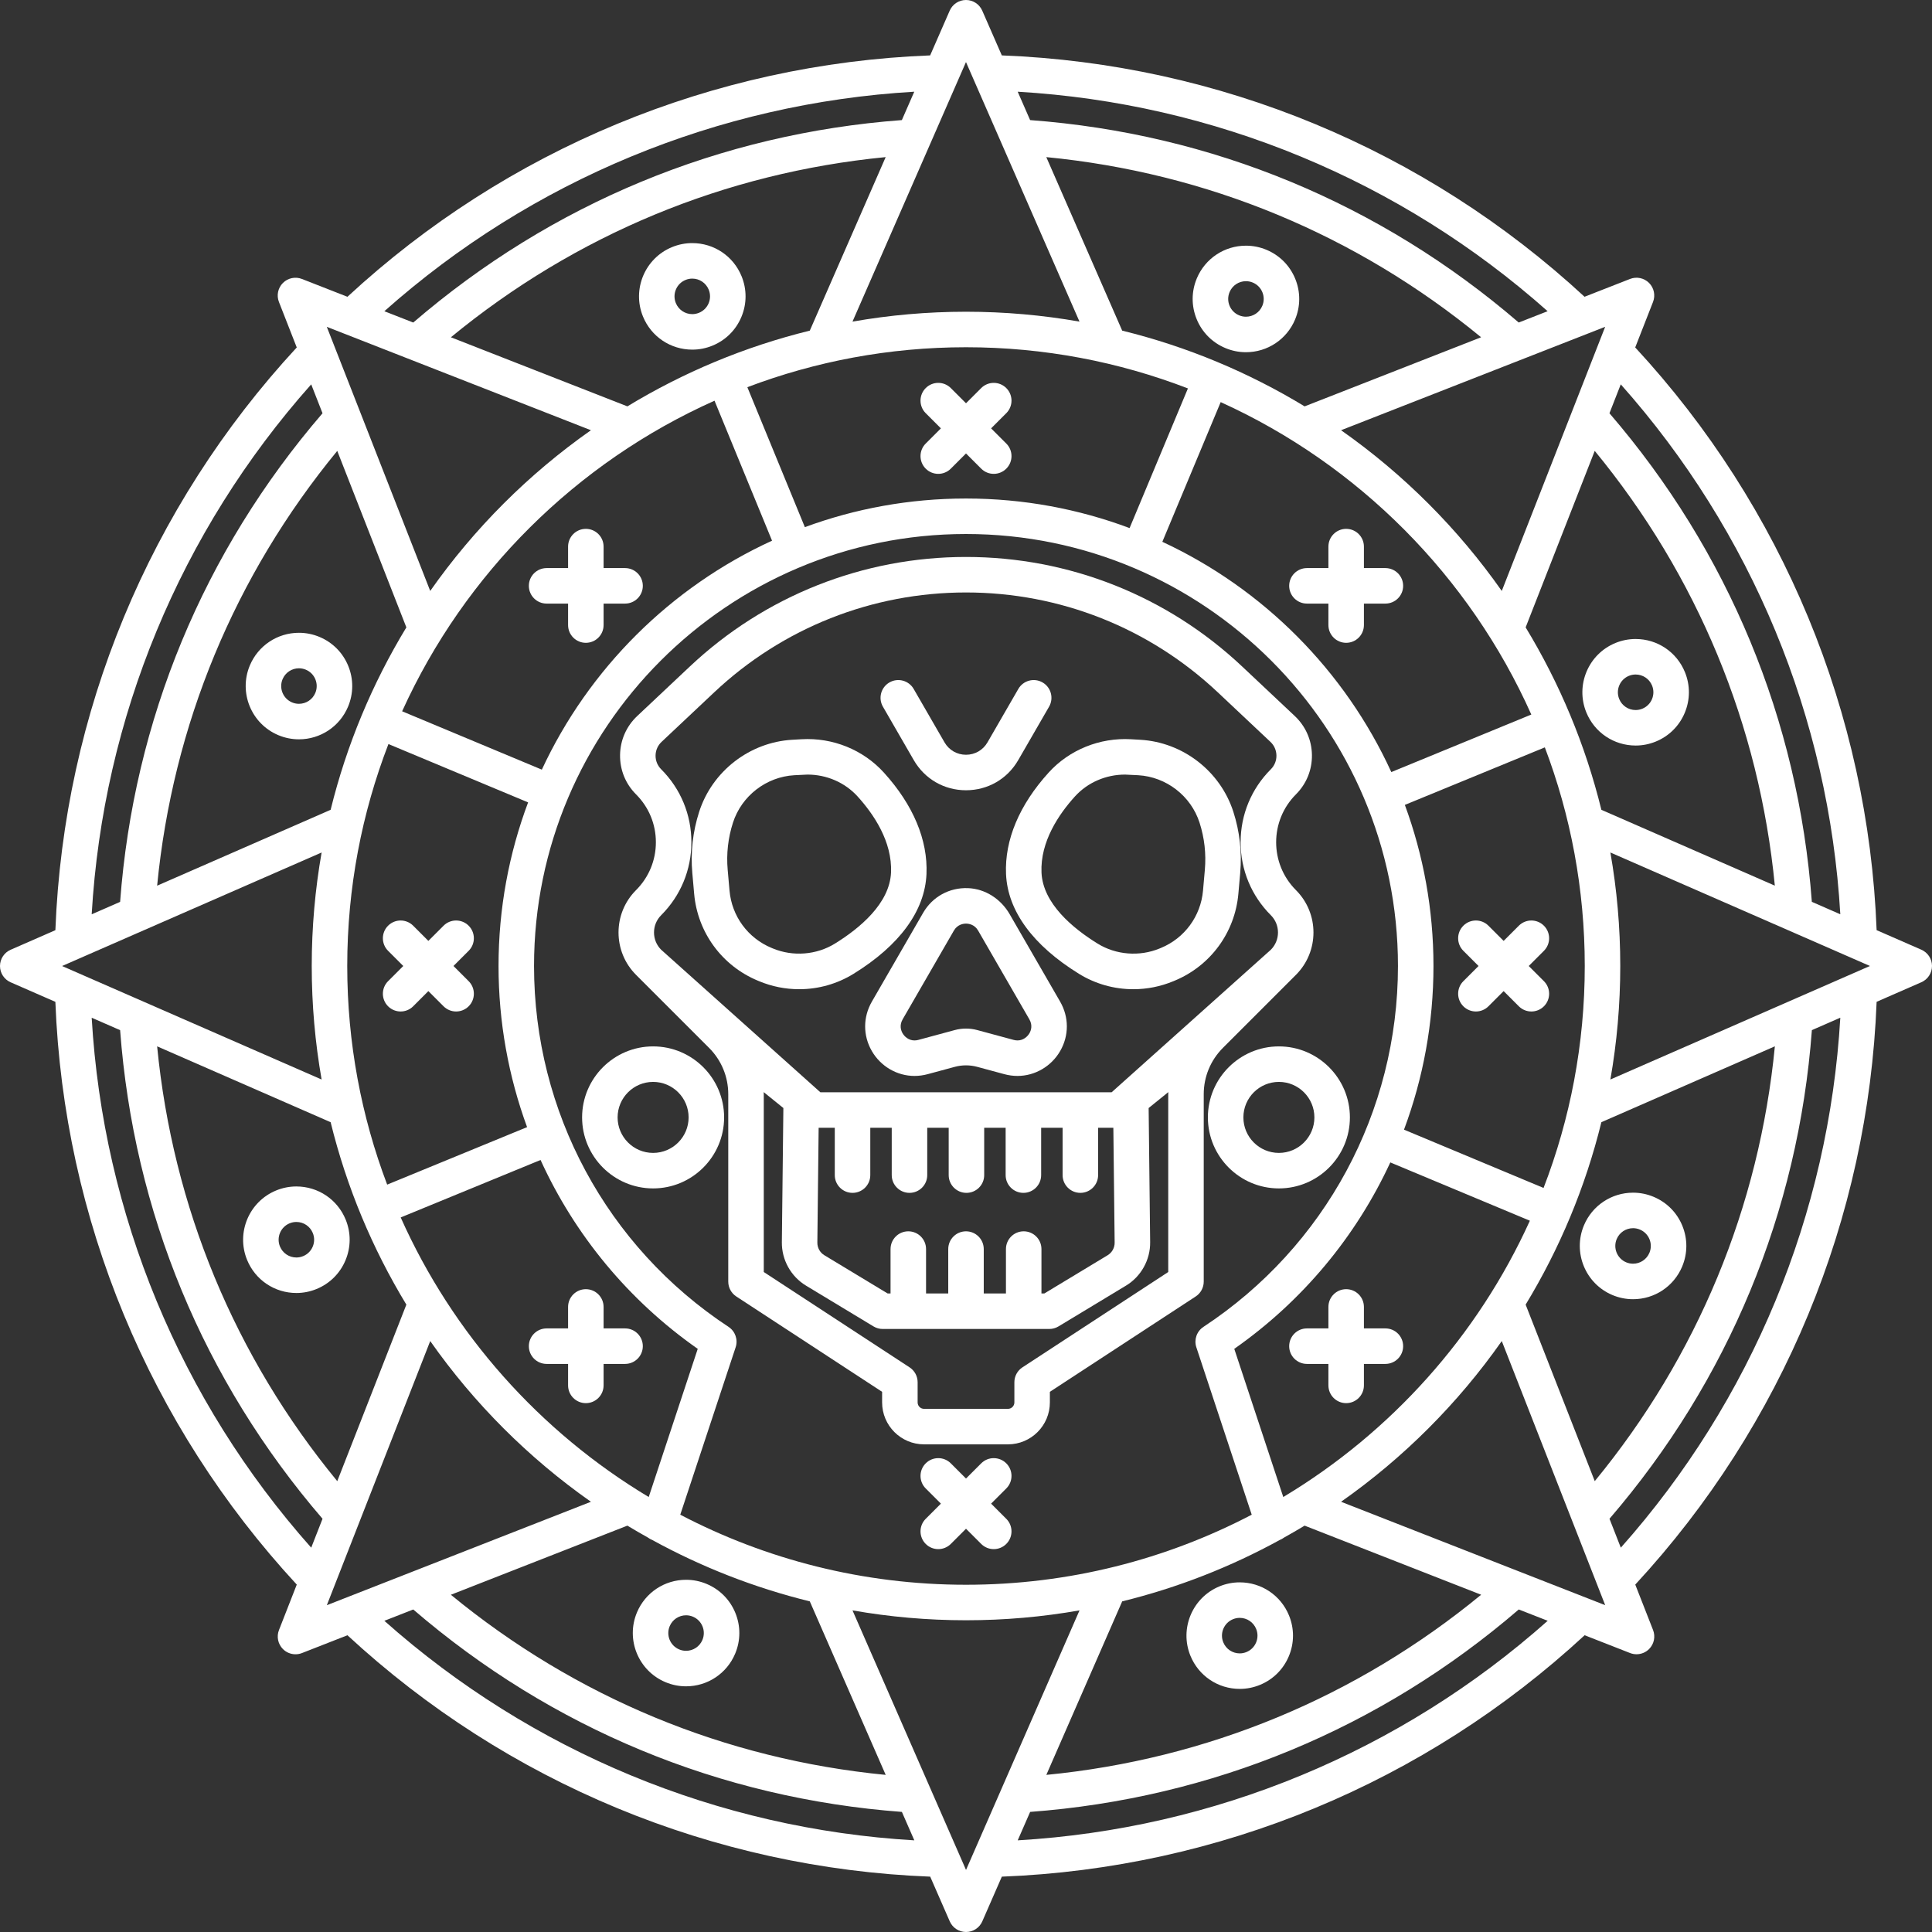 <?xml version="1.0" encoding="iso-8859-1"?>
<!-- Generator: Adobe Illustrator 18.0.0, SVG Export Plug-In . SVG Version: 6.00 Build 0)  -->
<!DOCTYPE svg PUBLIC "-//W3C//DTD SVG 1.1//EN" "http://www.w3.org/Graphics/SVG/1.1/DTD/svg11.dtd">
<svg version="1.1" id="Capa_1" xmlns="http://www.w3.org/2000/svg" xmlns:xlink="http://www.w3.org/1999/xlink" x="0px" y="0px"
	 viewBox="0 0 435.319 435.319" style="enable-background:new 0 0 435.319 435.319;" xml:space="preserve">
<rect x="0" y="0" width="435.319" height="435.319" fill="#333333" stroke="none"/>
<g>
	<path fill="#fff" d="M227.111,325.441c5.21,0,9.448-4.238,9.448-9.448v-2.388l32.856-21.483c1.13-0.738,1.811-1.998,1.811-3.348v-42.212
		c0-3.954,1.539-7.672,4.335-10.467l16.442-16.442c5.264-5.264,5.264-13.828,0-19.092c-5.947-5.948-5.947-15.626,0-21.575
		c2.373-2.373,3.652-5.528,3.602-8.884c-0.051-3.356-1.425-6.472-3.869-8.772l-11.865-11.167
		c-16.904-15.909-38.998-24.67-62.211-24.67s-45.307,8.761-62.211,24.67l-11.865,11.167c-2.444,2.301-3.818,5.415-3.87,8.771
		c-0.051,3.355,1.228,6.512,3.602,8.886c2.881,2.882,4.468,6.713,4.468,10.787s-1.587,7.905-4.469,10.787
		c-5.264,5.264-5.264,13.828,0,19.092l16.442,16.443c2.796,2.795,4.335,6.512,4.335,10.466v42.212c0,1.35,0.681,2.609,1.811,3.348
		l32.855,21.483v2.388c0,5.21,4.238,9.448,9.448,9.448H227.111z M147.362,210.107c0-1.47,0.572-2.851,1.61-3.89
		c4.393-4.392,6.812-10.231,6.812-16.443s-2.419-12.052-6.812-16.444c-0.83-0.83-1.277-1.934-1.26-3.106
		c0.018-1.174,0.499-2.264,1.353-3.067l11.865-11.167c15.415-14.507,35.561-22.496,56.729-22.496s41.314,7.989,56.729,22.496
		l11.865,11.167c0.854,0.804,1.335,1.894,1.353,3.067s-0.43,2.277-1.259,3.107c-4.393,4.392-6.812,10.231-6.812,16.443
		s2.419,12.052,6.812,16.443c2.145,2.145,2.145,5.635,0,7.779l-35.868,32.11h-32.82h-32.819l-35.868-32.11
		C147.933,212.958,147.362,211.577,147.362,210.107z M251.153,279.989c0.013,1.156-0.593,2.245-1.582,2.842l-14.256,8.613h-0.655
		v-10.003c0-2.209-1.791-4-4-4s-4,1.791-4,4v10.003h-5.001v-10.003c0-2.209-1.79-4-4-4c-2.209,0-4,1.791-4,4v10.003h-5v-10.003
		c0-2.209-1.791-4-4-4s-4,1.791-4,4v10.003h-0.655l-14.257-8.613c-0.988-0.597-1.594-1.686-1.581-2.841l0.292-25.883h3.635v10.67
		c0,2.209,1.791,4,4,4s4-1.791,4-4v-10.67h4.833v10.67c0,2.209,1.791,4,4,4s4-1.791,4-4v-10.67h4.833v10.67c0,2.209,1.791,4,4,4
		s4-1.791,4-4v-10.67h4.833v10.67c0,2.209,1.791,4,4,4s4-1.791,4-4v-10.67h4.834v10.67c0,2.209,1.791,4,4,4s4-1.791,4-4v-10.67
		h3.434L251.153,279.989z M206.76,315.993v-4.552c0-1.35-0.681-2.609-1.811-3.348l-32.855-21.483v-40.048
		c0-0.165-0.02-0.325-0.024-0.489l4.439,3.587l-0.341,30.24c-0.045,3.977,2.041,7.724,5.444,9.779l15.21,9.189
		c0.624,0.377,1.339,0.576,2.068,0.576h37.54c0.729,0,1.444-0.199,2.068-0.576l15.209-9.189c3.403-2.055,5.489-5.801,5.446-9.778
		l-0.341-30.241l4.438-3.587c-0.003,0.164-0.024,0.325-0.024,0.49v40.048l-32.856,21.483c-1.13,0.738-1.811,1.998-1.811,3.348v4.552
		c0,0.799-0.649,1.448-1.448,1.448h-18.903C207.409,317.441,206.76,316.792,206.76,315.993z"/>
	<path fill="#fff" d="M170.795,220.98l0.295,0.122c2.867,1.187,5.891,1.787,8.988,1.787c0,0,0,0,0,0c4.335,0,8.569-1.199,12.244-3.469
		c10.39-6.417,16.073-14.188,16.433-22.473c0.334-7.677-2.989-15.589-9.609-22.88c-4.649-5.119-11.496-7.917-18.563-7.5
		l-2.065,0.118c-9.606,0.549-18.039,7.073-20.983,16.233c-1.437,4.469-1.956,9.105-1.543,13.78l0.413,4.677
		C157.176,210.115,162.69,217.626,170.795,220.98z M165.152,185.367c1.939-6.034,7.495-10.332,13.824-10.694
		c0,0,2.665-0.144,2.964-0.144c4.333,0,8.447,1.792,11.285,4.918c3.607,3.972,7.843,10.172,7.54,17.153
		c-0.303,6.968-7.043,12.555-12.645,16.014c-4.137,2.557-9.437,2.973-13.969,1.096l-0.295-0.122
		c-5.34-2.209-8.972-7.158-9.48-12.914l-0.413-4.677C163.643,192.391,164.044,188.814,165.152,185.367z"/>
	<path fill="#fff" d="M226.68,196.948c0.36,8.284,6.043,16.056,16.434,22.473c3.675,2.27,7.908,3.469,12.243,3.469
		c3.098,0,6.121-0.601,8.984-1.786l0.3-0.123c8.105-3.354,13.619-10.866,14.39-19.604l0.413-4.677
		c0.412-4.675-0.106-9.311-1.543-13.781c-2.944-9.16-11.378-15.684-20.983-16.232l-2.064-0.118
		c-7.062-0.407-13.913,2.381-18.563,7.5C229.67,181.359,226.346,189.271,226.68,196.948z M242.213,179.447
		c2.838-3.126,6.951-4.918,11.284-4.918c0.3,0,2.964,0.144,2.964,0.144c6.329,0.362,11.885,4.66,13.824,10.694
		c1.108,3.447,1.508,7.024,1.19,10.63l-0.413,4.677c-0.508,5.756-4.14,10.705-9.476,12.913l-0.3,0.123
		c-4.532,1.877-9.83,1.461-13.97-1.096c-5.601-3.459-12.341-9.046-12.645-16.014C234.37,189.62,238.606,183.419,242.213,179.447z"/>
	<path fill="#fff" d="M205.889,171.266c2.457,4.255,6.856,6.796,11.77,6.796c0,0,0,0,0,0c4.914,0,9.314-2.541,11.771-6.796l6.947-12.033
		c1.104-1.913,0.449-4.359-1.464-5.464c-1.914-1.106-4.36-0.449-5.464,1.464l-6.947,12.033c-1.011,1.751-2.821,2.796-4.843,2.796
		c-2.021,0-3.832-1.045-4.842-2.796l-6.948-12.033c-1.104-1.912-3.549-2.57-5.464-1.464c-1.913,1.104-2.569,3.551-1.464,5.464
		L205.889,171.266z"/>
	<path fill="#fff" d="M227.483,205.963c-1.956-3.388-5.465-5.698-9.375-5.847c-4.213-0.161-8.021,1.948-10.111,5.571l-11.543,19.993
		c-2.018,3.495-2.024,7.656-0.018,11.133c2,3.465,5.686,5.618,9.617,5.618c0.992,0,1.993-0.135,2.975-0.4l6.107-1.651
		c1.653-0.447,3.396-0.447,5.049,0l6.108,1.651c0.981,0.266,1.982,0.4,2.974,0.4h0.001c3.931-0.001,7.616-2.154,9.616-5.619
		c2.007-3.477,2-7.638-0.018-11.132L227.483,205.963z M231.955,232.812c-0.452,0.782-1.396,1.618-2.689,1.619
		c-0.287,0-0.586-0.042-0.887-0.123l-8.194-2.215c-1.654-0.447-3.396-0.447-5.05,0l-8.193,2.215
		c-0.302,0.081-0.601,0.123-0.888,0.123c-1.293,0-2.237-0.836-2.688-1.618c-0.334-0.58-0.777-1.757,0.018-3.133l11.543-19.993
		c0.823-1.426,2.187-1.579,2.734-1.579c0.548,0,1.913,0.153,2.736,1.579l11.542,19.993
		C232.731,231.056,232.289,232.232,231.955,232.812z"/>
	<path fill="#fff" d="M432.922,213.989l-10.08-4.407c-1.889-48.905-21.126-95.338-54.394-131.297l4.012-10.251
		c0.579-1.48,0.228-3.163-0.896-4.286c-1.124-1.124-2.808-1.475-4.286-0.896l-10.25,4.014
		c-35.97-33.26-82.403-52.491-131.298-54.383l-4.411-10.085C220.682,0.94,219.244,0,217.655,0c-1.59,0-3.028,0.941-3.665,2.397
		l-4.409,10.085c-48.904,1.889-95.336,21.123-131.295,54.389l-10.252-4.013c-1.48-0.58-3.163-0.228-4.287,0.896
		c-1.124,1.124-1.476,2.807-0.896,4.286l4.014,10.25c-33.264,35.948-52.498,82.381-54.387,131.3L2.397,214
		C0.941,214.637,0,216.076,0,217.665c0,1.59,0.941,3.028,2.397,3.665l10.08,4.407c1.89,48.901,21.125,95.335,54.391,131.303
		l-4.01,10.245c-0.58,1.48-0.228,3.163,0.896,4.286c0.764,0.765,1.787,1.172,2.829,1.172c0.49,0,0.984-0.09,1.458-0.275
		l10.244-4.011c35.969,33.267,82.406,52.502,131.308,54.39L214,432.922c0.637,1.457,2.076,2.397,3.666,2.397
		c1.589,0,3.028-0.941,3.665-2.397l4.405-10.075c48.896-1.89,95.333-21.125,131.313-54.393l10.237,4.007
		c0.474,0.186,0.968,0.275,1.457,0.275c1.042,0,2.065-0.407,2.829-1.172c1.124-1.124,1.476-2.807,0.896-4.286l-4.008-10.236
		c33.261-35.972,52.493-82.411,54.382-131.314l10.08-4.409c1.457-0.637,2.397-2.076,2.397-3.665
		C435.319,216.064,434.378,214.626,432.922,213.989z M343.758,293.957c7.648-12.594,13.455-26.421,17.065-41.103l39.092-17.098
		c-3.529,36.21-17.458,69.836-40.583,97.974L343.758,293.957z M75.992,333.733c-23.126-28.14-37.057-61.765-40.586-97.971
		l39.092,17.092c3.61,14.682,9.416,28.509,17.064,41.103L75.992,333.733z M17.944,219.396c-0.02-0.009-0.039-0.018-0.059-0.026
		l-3.901-1.706l3.897-1.705c0.023-0.01,0.046-0.02,0.069-0.03l54.517-23.843c-1.459,8.308-2.226,16.853-2.226,25.573
		c0,8.721,0.766,17.266,2.226,25.575L17.944,219.396z M91.562,141.363c-7.648,12.594-13.454,26.421-17.064,41.103l-39.093,17.098
		c3.529-36.208,17.459-69.832,40.586-97.967L91.562,141.363z M359.325,101.592c23.133,28.139,37.06,61.762,40.581,97.962
		l-39.083-17.088c-3.61-14.682-9.416-28.51-17.065-41.104L359.325,101.592z M347.797,267.669l-31.446-13.135
		c4.333-11.615,6.639-24.071,6.639-36.87c0-12.752-2.279-24.981-6.448-36.303l31.54-12.962c5.807,15.324,8.997,31.926,8.997,49.26
		C357.079,235.277,353.786,252.137,347.797,267.669z M345.035,161.001l-31.545,12.964c-10.452-22.833-28.829-41.306-51.591-51.885
		l13.146-31.475C306.108,104.691,331.122,129.845,345.035,161.001z M252.853,74.498l-17.1-39.098
		c36.185,3.523,69.81,17.455,97.969,40.592l-39.765,15.571C281.363,83.914,267.535,78.108,252.853,74.498z M267.663,87.521
		l-13.143,31.466c-11.479-4.302-23.898-6.662-36.861-6.662c-12.753,0-24.984,2.28-36.307,6.451L168.393,87.24
		c15.326-5.809,31.929-8.999,49.266-8.999C235.274,78.241,252.133,81.533,267.663,87.521z M141.363,91.562l-39.77-15.568
		c28.139-23.133,61.764-37.067,97.968-40.595l-17.095,39.099C167.784,78.108,153.956,83.914,141.363,91.562z M160.996,90.287
		l12.962,31.541c-22.826,10.453-41.294,28.828-51.871,51.588l-31.479-13.148C104.693,129.21,129.844,104.2,160.996,90.287z
		 M78.241,217.659c0-17.617,3.293-34.478,9.282-50.009l31.471,13.144c-4.303,11.481-6.664,23.904-6.664,36.87
		c0,12.591,2.236,24.847,6.433,36.301l-31.526,12.955C81.43,251.595,78.241,234.994,78.241,217.659z M90.285,274.317l31.514-12.95
		c7.679,16.852,19.78,31.599,35.415,42.558l-11.044,33.384C121.663,322.611,102.022,300.602,90.285,274.317z M146.013,346.456
		c0.286,0.216,0.602,0.396,0.95,0.532c11.054,6.067,22.966,10.752,35.503,13.834l17.1,39.097
		c-36.206-3.529-69.833-17.46-97.975-40.588l39.772-15.574C142.893,344.687,144.447,345.581,146.013,346.456z M153.278,341.293
		l12.479-37.723c0.568-1.717-0.086-3.602-1.597-4.596c-27.445-18.081-43.831-48.478-43.831-81.311
		c0-53.674,43.662-97.34,97.33-97.34c53.668,0,97.331,43.666,97.331,97.34c0,32.832-16.385,63.229-43.83,81.311
		c-1.511,0.994-2.165,2.879-1.598,4.596l12.479,37.723c-19.271,10.076-41.171,15.785-64.382,15.785
		C194.448,357.078,172.549,351.369,153.278,341.293z M288.359,346.986c0.346-0.135,0.661-0.315,0.946-0.529
		c1.567-0.875,3.121-1.77,4.652-2.699l39.776,15.57c-28.142,23.13-61.768,37.061-97.973,40.591l17.094-39.097
		C265.391,357.739,277.304,353.053,288.359,346.986z M289.15,337.309l-11.043-33.384c15.464-10.84,27.469-25.386,35.159-42.008
		l31.446,13.135C332.938,301.013,313.429,322.747,289.15,337.309z M362.853,243.233c1.459-8.309,2.226-16.853,2.226-25.574
		s-0.766-17.265-2.226-25.574l54.529,23.841c0.016,0.007,0.031,0.014,0.047,0.021l3.907,1.708L362.853,243.233z M414.66,206.005
		l-6.415-2.805c-3.046-40.953-18.771-78.915-45.602-110.087l2.549-6.512C394.693,119.77,412.078,161.732,414.66,206.005z
		 M338.381,133.151c-9.877-14.067-22.146-26.336-36.214-36.213l59.51-23.302L338.381,133.151z M348.711,70.122l-6.51,2.549
		c-31.196-26.835-69.16-42.564-110.095-45.612l-2.797-6.394C273.571,23.249,315.533,40.63,348.711,70.122z M217.655,13.983
		l1.661,3.797c0.026,0.069,0.059,0.134,0.088,0.202l23.829,54.484c-8.309-1.459-16.853-2.226-25.574-2.226
		c-8.721,0-17.266,0.766-25.575,2.226L217.655,13.983z M206.003,20.664l-2.796,6.394c-40.956,3.056-78.92,18.786-110.093,45.617
		l-6.512-2.549C119.77,40.629,161.731,23.246,206.003,20.664z M77.567,75.181c0.037,0.016,0.074,0.029,0.111,0.043l55.473,21.714
		c-14.068,9.877-26.336,22.146-36.214,36.214L75.201,77.64c-0.015-0.036-0.027-0.073-0.043-0.11l-1.523-3.889L77.567,75.181z
		 M70.121,86.606l2.55,6.513C45.847,124.286,30.12,162.25,27.064,203.211l-6.405,2.802C23.242,161.729,40.624,119.766,70.121,86.606
		z M20.659,229.314l6.406,2.801c3.057,40.959,18.784,78.923,45.608,110.097l-2.549,6.511
		C40.626,315.547,23.242,273.583,20.659,229.314z M96.938,302.167c9.877,14.068,22.146,26.337,36.214,36.214L77.611,360.13
		c-0.025,0.011-0.051,0.019-0.076,0.03l-3.892,1.524L96.938,302.167z M86.601,365.201l6.512-2.55
		c31.176,26.826,69.143,42.553,110.1,45.609l2.802,6.406C161.745,412.083,119.779,394.7,86.601,365.201z M217.664,421.336
		l-25.578-58.483c8.309,1.459,16.853,2.226,25.574,2.226c8.721,0,17.266-0.766,25.575-2.226l-23.864,54.582
		c-0.01,0.025-0.023,0.049-0.032,0.074L217.664,421.336z M229.312,414.665l2.801-6.406c40.957-3.057,78.923-18.786,110.099-45.613
		l6.518,2.551C315.543,394.698,273.576,412.082,229.312,414.665z M302.168,338.381c14.068-9.877,26.336-22.146,36.214-36.213
		l23.302,59.51L302.168,338.381z M365.203,348.725l-2.552-6.517c26.822-31.17,42.548-69.137,45.604-110.099l6.405-2.801
		C412.077,273.577,394.696,315.545,365.203,348.725z"/>
	<path fill="#fff" d="M147.159,235.774c-8.822,0-16,7.178-16,16s7.178,16,16,16s16-7.178,16-16S155.982,235.774,147.159,235.774z
		 M147.159,259.774c-4.411,0-8-3.589-8-8s3.589-8,8-8s8,3.589,8,8S151.571,259.774,147.159,259.774z"/>
	<path fill="#fff" d="M272.16,251.774c0,8.822,7.178,16,16,16s16-7.178,16-16s-7.178-16-16-16S272.16,242.952,272.16,251.774z M296.16,251.774
		c0,4.411-3.589,8-8,8s-8-3.589-8-8s3.589-8,8-8S296.16,247.363,296.16,251.774z"/>
	<path fill="#fff" d="M291.844,62.819c-1.213-2.968-3.508-5.285-6.464-6.525c-1.481-0.622-3.043-0.937-4.641-0.937
		c-4.848,0-9.191,2.888-11.068,7.357c-1.24,2.956-1.256,6.218-0.043,9.185c1.214,2.968,3.51,5.284,6.465,6.524
		c1.48,0.622,3.042,0.937,4.641,0.938c4.849,0,9.192-2.889,11.067-7.358C293.042,69.048,293.057,65.786,291.844,62.819z
		 M284.425,68.908c-0.625,1.49-2.074,2.453-3.69,2.453c-0.529,0-1.049-0.106-1.546-0.314c-0.984-0.413-1.75-1.186-2.154-2.175
		s-0.399-2.076,0.015-3.062c0.626-1.49,2.075-2.453,3.691-2.453c0.529,0,1.049,0.105,1.545,0.313
		c0.985,0.413,1.75,1.186,2.154,2.175C284.844,66.834,284.839,67.922,284.425,68.908z"/>
	<path fill="#fff" d="M149.939,379.025c1.481,0.621,3.042,0.937,4.64,0.937h0c4.848,0,9.192-2.888,11.068-7.358
		c1.241-2.955,1.256-6.217,0.043-9.184c-1.213-2.968-3.508-5.284-6.464-6.525c-1.481-0.621-3.042-0.937-4.64-0.937
		c-4.848,0-9.193,2.889-11.069,7.358C140.957,369.417,143.837,376.464,149.939,379.025z M150.894,366.412
		c0.625-1.491,2.075-2.454,3.692-2.454c0.529,0,1.049,0.105,1.544,0.313c0.985,0.413,1.75,1.186,2.155,2.175
		s0.399,2.076-0.014,3.062c-0.625,1.491-2.075,2.455-3.691,2.454c-0.529,0-1.049-0.105-1.544-0.313
		C151.001,370.795,150.041,368.446,150.894,366.412z"/>
	<path fill="#fff" d="M357.433,160.524c1.853,4.532,6.213,7.461,11.109,7.461c0,0,0,0,0.001,0c1.559,0,3.085-0.301,4.537-0.895
		c2.967-1.213,5.284-3.508,6.524-6.464c1.241-2.955,1.256-6.218,0.043-9.185c-1.853-4.532-6.214-7.461-11.11-7.461
		c-1.56,0-3.086,0.301-4.538,0.895C357.875,147.379,354.929,154.399,357.433,160.524z M367.027,152.28
		c0.486-0.198,0.994-0.299,1.511-0.299c1.633,0,3.088,0.977,3.706,2.488c0.403,0.988,0.398,2.076-0.015,3.062
		c-0.414,0.985-1.187,1.75-2.176,2.155c-0.486,0.198-0.994,0.299-1.51,0.299c-1.634,0-3.088-0.977-3.706-2.488
		C364.004,155.455,364.985,153.115,367.027,152.28z"/>
	<path fill="#fff" d="M77.886,274.795c-1.853-4.532-6.214-7.461-11.11-7.461c-1.56,0-3.086,0.301-4.538,0.895
		c-6.125,2.503-9.071,9.523-6.567,15.648c1.852,4.532,6.213,7.461,11.11,7.461c0,0,0.001,0,0.001,0c1.559,0,3.085-0.301,4.537-0.895
		c2.967-1.213,5.284-3.508,6.524-6.464S79.099,277.762,77.886,274.795z M70.467,280.884c-0.414,0.985-1.186,1.751-2.175,2.155
		c-0.486,0.198-0.994,0.299-1.51,0.299c0,0,0,0,0,0c-1.633,0-3.088-0.977-3.706-2.488c-0.834-2.042,0.147-4.382,2.189-5.217
		c0.486-0.198,0.995-0.299,1.511-0.299c1.633,0,3.087,0.977,3.705,2.488C70.885,278.812,70.881,279.898,70.467,280.884z"/>
	<path fill="#fff" d="M379.068,276.196c-1.213-2.968-3.509-5.284-6.464-6.524c-1.481-0.622-3.043-0.938-4.641-0.938
		c-4.848,0-9.192,2.889-11.068,7.358c-2.561,6.101,0.319,13.147,6.421,15.709c1.481,0.621,3.042,0.937,4.64,0.937
		c0.001,0,0.001,0,0.001,0c4.848,0,9.191-2.888,11.068-7.357C380.265,282.426,380.281,279.163,379.068,276.196z M371.648,282.285
		c-0.626,1.49-2.074,2.453-3.691,2.453c-0.529,0-1.049-0.105-1.545-0.313c-2.033-0.854-2.993-3.202-2.14-5.236
		c0.625-1.49,2.074-2.454,3.691-2.454c0.528,0,1.049,0.106,1.545,0.314c0.985,0.413,1.75,1.186,2.154,2.174
		C372.067,280.212,372.062,281.3,371.648,282.285z"/>
	<path fill="#fff" d="M62.715,165.647c1.481,0.621,3.042,0.937,4.64,0.937c0.001,0,0,0,0,0c4.848,0,9.192-2.888,11.068-7.357
		c1.24-2.955,1.256-6.218,0.043-9.185c-1.213-2.968-3.509-5.284-6.464-6.524c-1.481-0.622-3.043-0.938-4.641-0.938
		c-4.847,0-9.192,2.889-11.068,7.358C53.734,156.04,56.615,163.087,62.715,165.647z M63.671,153.034
		c0.625-1.49,2.074-2.454,3.691-2.454c0.529,0,1.049,0.106,1.546,0.314c0.985,0.413,1.75,1.186,2.154,2.174
		c0.404,0.989,0.399,2.077-0.015,3.063c-0.625,1.49-2.074,2.453-3.691,2.453c-0.529,0-1.049-0.105-1.545-0.313
		C63.778,157.417,62.817,155.068,63.671,153.034z"/>
	<path fill="#fff" d="M268.228,373.081c1.853,4.532,6.213,7.461,11.11,7.461c0,0,0,0,0.001,0c1.559,0,3.085-0.301,4.537-0.895
		c2.967-1.213,5.284-3.508,6.524-6.463c1.24-2.956,1.255-6.218,0.042-9.185c-1.853-4.533-6.214-7.462-11.111-7.462
		c-1.559,0-3.084,0.301-4.536,0.895C268.671,359.937,265.724,366.956,268.228,373.081z M275.647,366.992
		c0.414-0.985,1.187-1.75,2.175-2.154c0.486-0.199,0.994-0.3,1.51-0.3c1.634,0,3.089,0.978,3.707,2.489
		c0.404,0.989,0.398,2.076-0.015,3.061c-0.413,0.985-1.186,1.751-2.175,2.155c-0.486,0.198-0.994,0.299-1.51,0.299h-0.001
		c-1.633,0-3.088-0.977-3.706-2.488C275.229,369.065,275.234,367.978,275.647,366.992z"/>
	<path fill="#fff" d="M167.091,62.238c-1.853-4.533-6.214-7.462-11.111-7.462c-1.559,0-3.085,0.301-4.537,0.895
		c-6.125,2.503-9.071,9.523-6.567,15.648c1.852,4.532,6.213,7.461,11.11,7.461h0.001c1.559,0,3.085-0.301,4.537-0.895
		c2.967-1.213,5.284-3.508,6.524-6.463C168.289,68.467,168.304,65.205,167.091,62.238z M159.672,68.326
		c-0.413,0.985-1.186,1.751-2.175,2.155c-0.486,0.198-0.994,0.299-1.51,0.299h0c-1.633,0-3.088-0.977-3.706-2.488
		c-0.404-0.989-0.399-2.076,0.014-3.062s1.186-1.751,2.174-2.154c0.486-0.199,0.995-0.3,1.511-0.3c1.633,0,3.088,0.978,3.706,2.489
		C160.09,66.255,160.085,67.342,159.672,68.326z"/>
	<path fill="#fff" d="M105.598,208.581c-1.563-1.563-4.095-1.563-5.657,0l-3.421,3.421l-3.421-3.421c-1.563-1.563-4.095-1.563-5.657,0
		c-1.562,1.562-1.562,4.095,0,5.656l3.422,3.422l-3.422,3.422c-1.562,1.562-1.562,4.095,0,5.656
		c0.781,0.781,1.805,1.172,2.829,1.172s2.047-0.391,2.829-1.172l3.421-3.421l3.421,3.421c0.781,0.781,1.805,1.172,2.829,1.172
		s2.047-0.391,2.829-1.172c1.562-1.562,1.562-4.095,0-5.656l-3.422-3.422l3.422-3.422
		C107.16,212.676,107.16,210.143,105.598,208.581z"/>
	<path fill="#fff" d="M347.878,208.581c-1.561-1.563-4.096-1.563-5.656,0l-3.422,3.422l-3.422-3.422c-1.561-1.563-4.096-1.563-5.656,0
		c-1.563,1.562-1.563,4.095,0,5.656l3.422,3.422l-3.422,3.422c-1.563,1.562-1.563,4.095,0,5.656c0.78,0.781,1.805,1.172,2.828,1.172
		s2.048-0.391,2.828-1.172l3.422-3.422l3.422,3.422c0.78,0.781,1.805,1.172,2.828,1.172s2.048-0.391,2.828-1.172
		c1.563-1.562,1.563-4.095,0-5.656l-3.422-3.422l3.422-3.422C349.44,212.676,349.44,210.143,347.878,208.581z"/>
	<path fill="#fff" d="M123.162,136.001h4.839v4.839c0,2.209,1.791,4,4,4s4-1.791,4-4v-4.839h4.839c2.209,0,4-1.791,4-4s-1.791-4-4-4h-4.839
		v-4.839c0-2.209-1.791-4-4-4s-4,1.791-4,4v4.839h-4.839c-2.209,0-4,1.791-4,4S120.953,136.001,123.162,136.001z"/>
	<path fill="#fff" d="M312.157,299.318h-4.839v-4.839c0-2.209-1.791-4-4-4s-4,1.791-4,4v4.839h-4.838c-2.209,0-4,1.791-4,4s1.791,4,4,4h4.838
		v4.839c0,2.209,1.791,4,4,4s4-1.791,4-4v-4.839h4.839c2.209,0,4-1.791,4-4S314.366,299.318,312.157,299.318z"/>
	<path fill="#fff" d="M214.238,87.441c-1.563-1.563-4.095-1.563-5.657,0c-1.562,1.562-1.562,4.095,0,5.656l3.422,3.422l-3.422,3.422
		c-1.562,1.562-1.562,4.095,0,5.656c0.781,0.781,1.805,1.172,2.829,1.172c1.023,0,2.047-0.391,2.829-1.172l3.422-3.422l3.422,3.422
		c0.781,0.781,1.805,1.172,2.828,1.172s2.048-0.391,2.828-1.172c1.563-1.562,1.563-4.095,0-5.656l-3.422-3.422l3.422-3.422
		c1.563-1.562,1.563-4.095,0-5.656c-1.563-1.563-4.096-1.563-5.656,0l-3.422,3.422L214.238,87.441z"/>
	<path fill="#fff" d="M221.082,347.878c0.781,0.781,1.805,1.172,2.828,1.172s2.048-0.391,2.828-1.172c1.563-1.562,1.563-4.095,0-5.656
		l-3.422-3.422l3.422-3.422c1.563-1.562,1.563-4.095,0-5.656c-1.563-1.563-4.096-1.563-5.656,0l-3.422,3.422l-3.422-3.422
		c-1.563-1.563-4.095-1.563-5.657,0c-1.562,1.562-1.562,4.095,0,5.656l3.422,3.422l-3.422,3.422c-1.562,1.562-1.562,4.095,0,5.656
		c0.781,0.781,1.805,1.172,2.829,1.172c1.023,0,2.047-0.391,2.829-1.172l3.422-3.422L221.082,347.878z"/>
	<path fill="#fff" d="M312.157,128.001h-4.839v-4.839c0-2.209-1.791-4-4-4s-4,1.791-4,4v4.839h-4.838c-2.209,0-4,1.791-4,4s1.791,4,4,4h4.838
		v4.839c0,2.209,1.791,4,4,4s4-1.791,4-4v-4.839h4.839c2.209,0,4-1.791,4-4S314.366,128.001,312.157,128.001z"/>
	<path fill="#fff" d="M123.162,307.318h4.839v4.839c0,2.209,1.791,4,4,4s4-1.791,4-4v-4.839h4.839c2.209,0,4-1.791,4-4s-1.791-4-4-4h-4.839
		v-4.839c0-2.209-1.791-4-4-4s-4,1.791-4,4v4.839h-4.839c-2.209,0-4,1.791-4,4S120.953,307.318,123.162,307.318z"/>
</g>
<g>
</g>
<g>
</g>
<g>
</g>
<g>
</g>
<g>
</g>
<g>
</g>
<g>
</g>
<g>
</g>
<g>
</g>
<g>
</g>
<g>
</g>
<g>
</g>
<g>
</g>
<g>
</g>
<g>
</g>
</svg>
